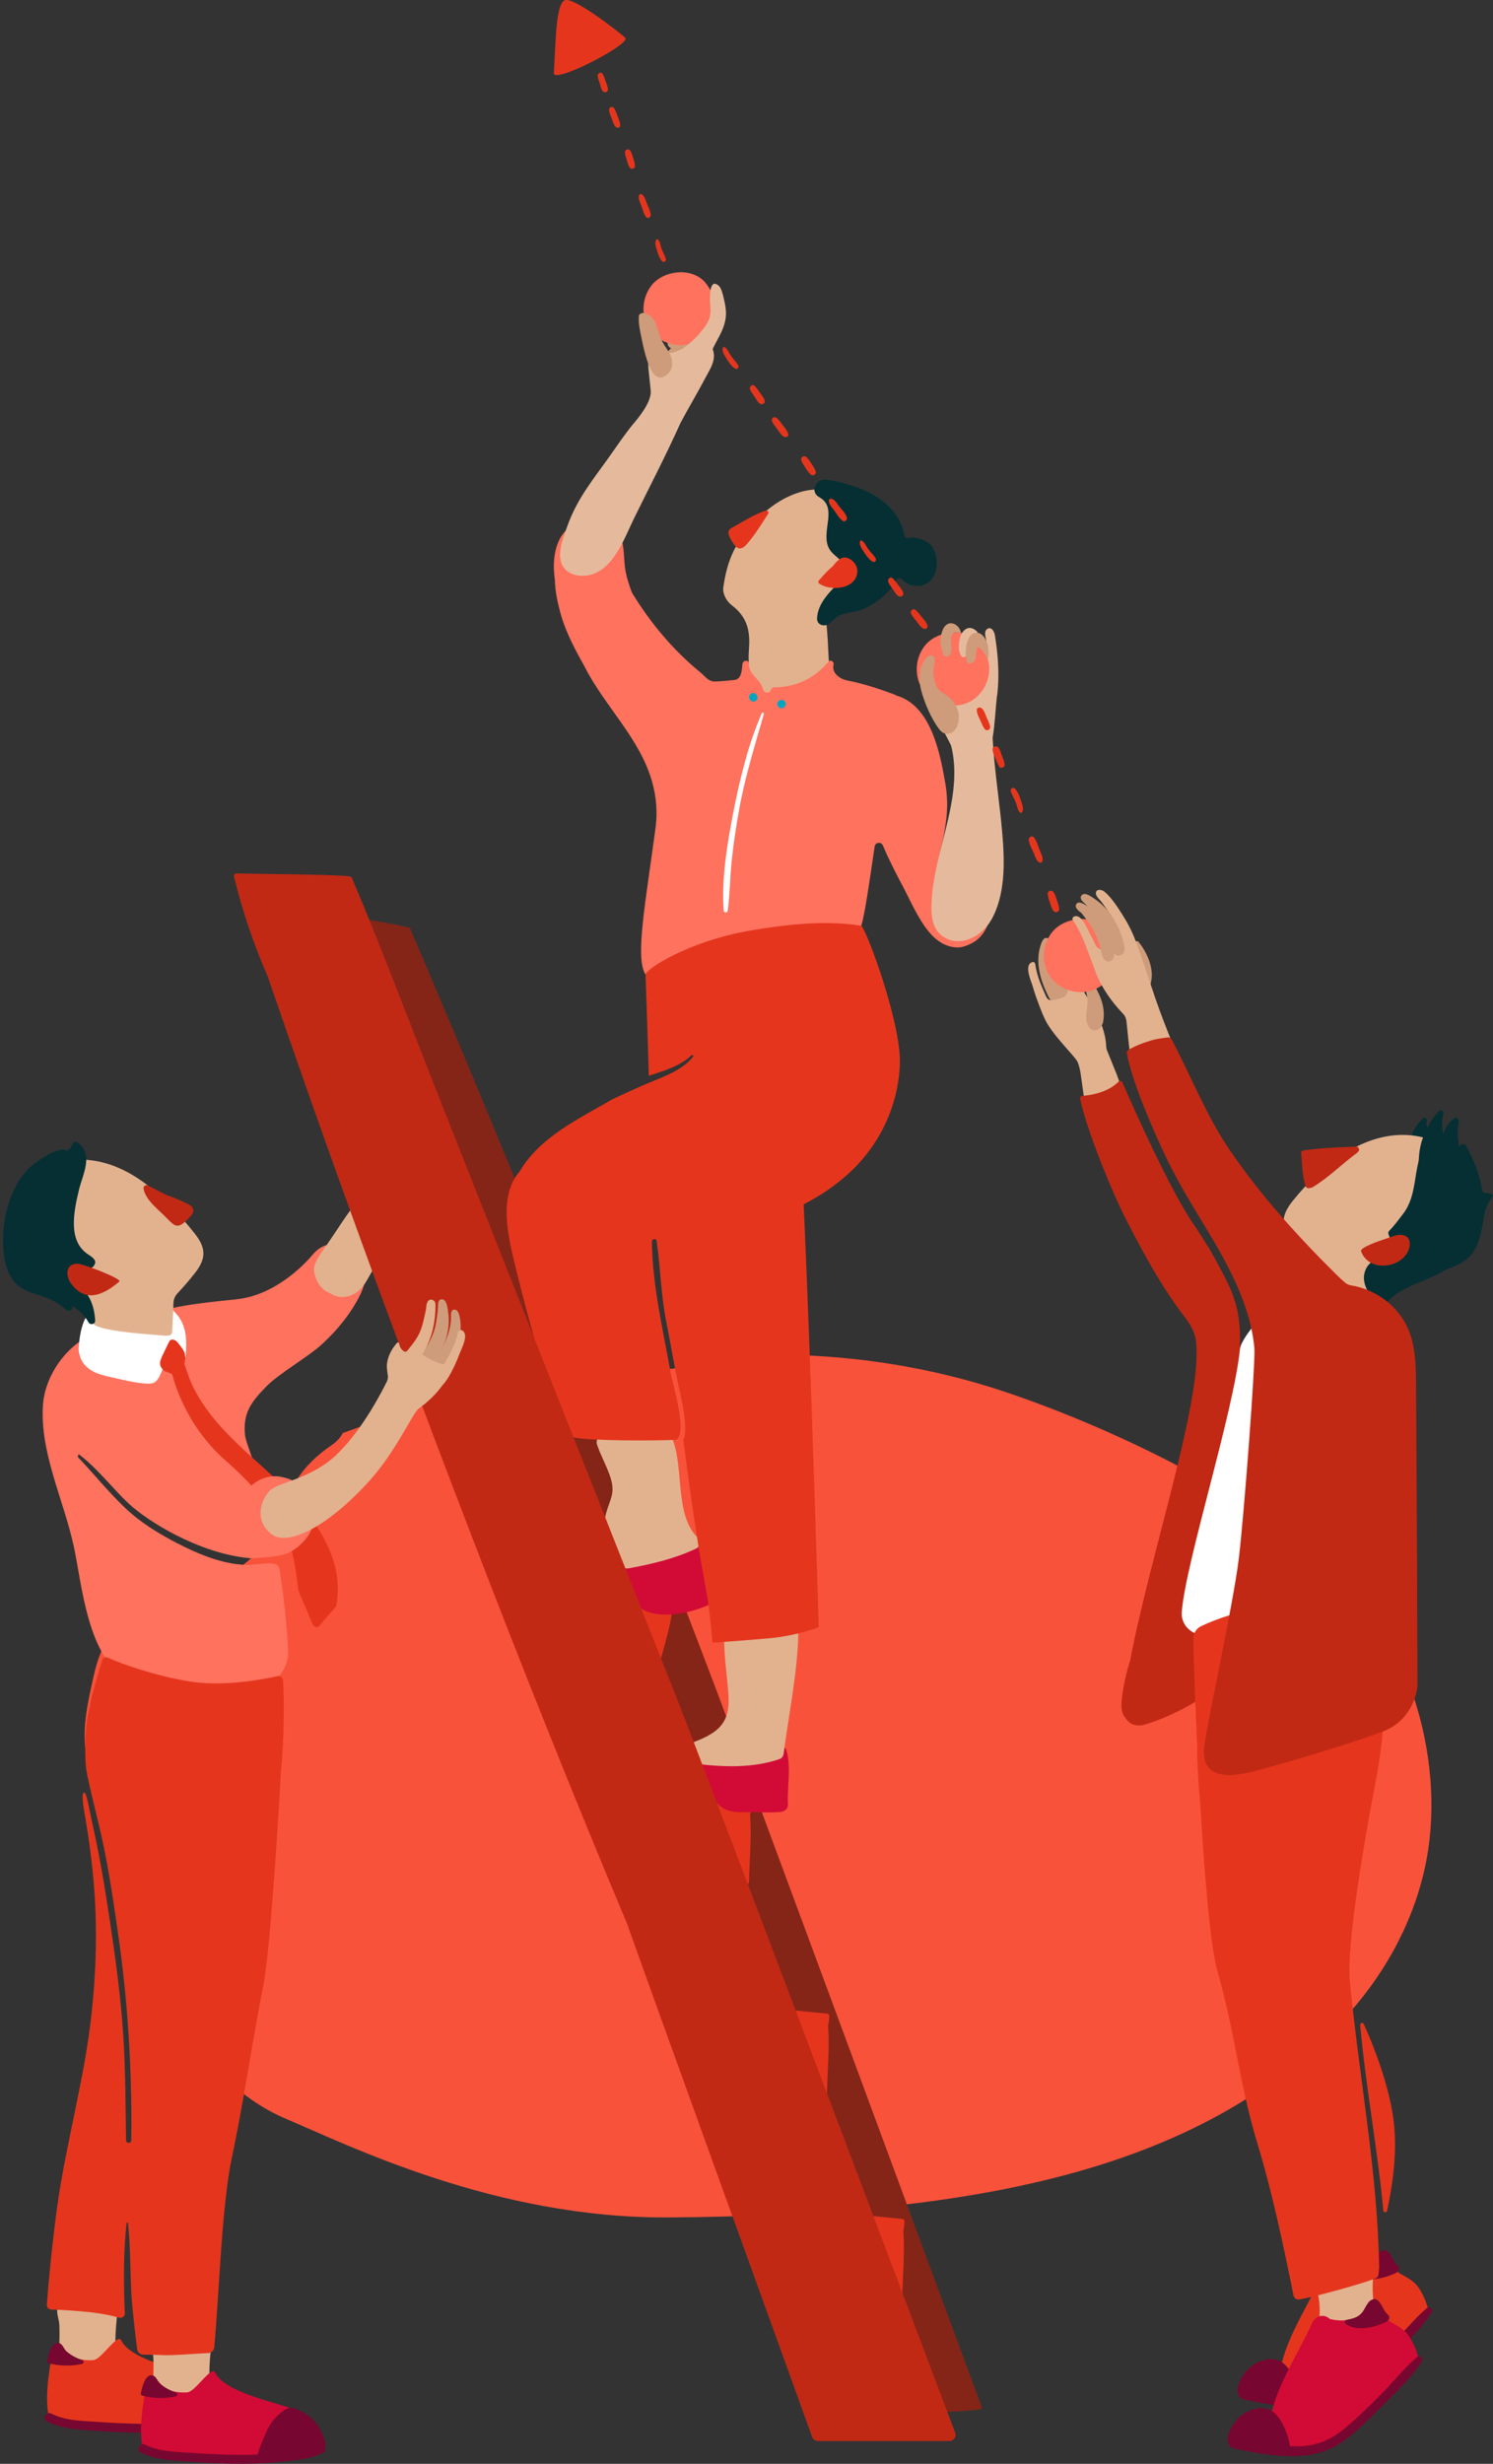 <svg width="194" height="320" viewBox="0 0 194 320" fill="none" xmlns="http://www.w3.org/2000/svg">
<rect x="0" y="0" width="194" height="320" fill="#333333" stroke="none"/>
<g clip-path="url(#clip0_1716_19015)">
<path d="M98.177 67.66C100.563 65.121 104.224 62.936 107.836 63.741C108.325 63.856 108.775 64.019 109.197 64.22C112.215 65.312 114.103 68.848 113.998 72.03C113.93 73.984 113.317 76.198 111.956 77.664C110.672 79.053 108.823 79.044 107.185 79.58C107.577 81.899 107.587 84.276 107.74 86.623C107.836 88.08 107.788 89.354 106.581 90.351C104.444 92.124 99.864 92.976 98.062 90.341C97.066 88.885 97.372 87.859 97.276 85.541C97.209 83.873 98.129 80.912 95.101 78.622C94.363 78.057 93.865 77.079 93.99 76.265C94.546 72.384 95.705 70.286 98.177 67.66Z" fill="#E2B28F"/>
<path d="M94.651 69.097C94.718 68.695 95.111 68.542 95.437 68.36C96.692 67.67 98.033 66.788 99.404 66.357C99.634 66.213 99.998 66.453 99.816 66.731C99.02 67.928 98.34 69.117 97.257 70.43C96.788 70.995 96.165 71.637 95.561 70.928C95.302 70.659 94.574 69.529 94.651 69.097Z" fill="#E5361D"/>
<path d="M106.456 64.575C105.134 63.837 106.102 62.102 107.415 62.304C111.784 62.965 116.642 64.968 117.524 69.538C117.572 69.787 117.821 69.931 118.061 69.874C119.048 69.644 120.504 70.219 121.021 70.88C121.874 71.982 121.999 74.013 121.069 75.211C120.178 76.371 118.482 76.361 117.419 75.46C117.332 75.383 117.246 75.297 117.16 75.211C116.978 75.01 116.662 75.029 116.527 75.269C116.067 76.083 115.473 76.821 114.764 77.453C113.959 78.172 113.049 78.728 112.062 79.149C111.065 79.571 109.139 79.561 108.459 80.376C108.354 80.501 108.229 80.587 108.095 80.644C108.066 80.692 108.028 80.73 107.999 80.778C107.453 81.497 106.102 81.344 106.169 80.28C106.332 77.386 109.58 75.709 109.81 74.368C110.069 72.816 108.373 72.423 107.74 71.263C106.552 69.098 108.967 65.983 106.456 64.575Z" fill="#052F33"/>
<path d="M106.408 75.384C106.964 74.742 107.558 74.08 108.219 73.534C108.708 72.883 109.331 72.222 110.069 72.451C110.845 72.691 111.477 73.505 111.401 74.32C111.19 76.562 107.932 76.802 106.456 75.805C106.312 75.7 106.293 75.518 106.408 75.384Z" fill="#E5361D"/>
<path d="M73.56 68.868C73.637 68.791 73.742 68.868 73.733 68.963C73.637 69.586 73.484 70.18 73.33 70.784C73.369 70.803 73.397 70.832 73.407 70.88C73.436 71.129 73.465 71.378 73.484 71.627C73.532 71.541 73.57 71.455 73.618 71.378C73.647 71.33 73.685 71.302 73.723 71.292C73.752 71.225 73.8 71.177 73.886 71.158C75.429 70.775 77.47 70.679 78.946 71.465C79.003 71.378 79.147 71.35 79.204 71.465C79.233 71.532 79.271 71.599 79.3 71.666C79.319 71.675 79.338 71.685 79.358 71.704C79.406 71.733 79.406 71.8 79.377 71.848C79.434 71.963 79.482 72.068 79.54 72.183C79.655 72.011 79.741 71.809 79.827 71.579C79.846 71.541 79.875 71.512 79.904 71.493C79.952 71.177 80.009 70.88 80.172 70.602C80.201 70.506 80.23 70.42 80.268 70.324C80.306 70.219 80.469 70.18 80.527 70.286C80.546 70.238 80.555 70.19 80.575 70.142C80.613 70.046 80.766 70.027 80.795 70.142C81.159 71.474 81.034 72.921 81.303 74.291C81.485 75.211 81.782 76.074 82.098 76.936C82.098 76.946 82.108 76.955 82.117 76.974C84.494 80.865 87.388 84.372 91 87.323C91.575 87.793 91.949 88.406 92.696 88.502C93.175 88.559 95.35 88.32 95.398 88.32C96.309 88.234 96.404 87.16 96.462 86.298C96.5 85.704 97.344 85.646 97.324 86.24C97.286 87.515 98.503 88.071 98.982 89.048C99.049 89.182 99.116 89.364 99.174 89.575C99.317 90.054 99.998 90.092 100.161 89.623C100.161 89.613 100.161 89.613 100.17 89.604C100.237 89.412 100.4 89.268 100.611 89.268C103.4 89.268 105.891 88.08 107.664 85.924C107.922 85.608 108.402 85.953 108.315 86.307C108.037 87.448 109.159 88.224 110.184 88.396C111.746 88.703 113.681 89.249 116.259 90.217C116.345 90.246 116.412 90.294 116.479 90.342C120.964 91.616 122.162 97.816 122.842 101.792C123.34 104.715 122.957 107.293 122.267 110.139C121.692 112.515 121.587 114.776 121.74 117.086C121.74 117.105 121.74 117.114 121.75 117.134C122.075 118.169 122.459 119.203 123.235 119.989C124.26 121.014 125.42 121.072 126.416 120.526C126.474 120.459 126.55 120.42 126.617 120.411C127.087 120.104 127.518 119.663 127.863 119.127C128.103 118.753 128.773 118.983 128.611 119.443C128.036 121.062 127.269 122.375 125.065 122.979C124.624 123.103 122.555 123.362 120.619 120.928C119.162 119.098 118.262 116.884 117.16 114.824C116.297 113.205 115.444 111.518 114.716 109.803C114.496 109.286 113.739 109.382 113.653 109.937C112.934 114.853 112.349 118.868 111.918 120.2C111.909 120.229 111.909 120.257 111.918 120.286C112.282 121.839 110.73 124.723 109.551 123.276C108.517 122.011 105.009 122.873 103.543 123.027C101.359 123.247 99.174 123.611 97.037 124.081C92.878 124.991 90.004 125.997 86.18 127.895C85.212 128.374 84.58 127.597 83.89 126.582C82.462 124.474 83.928 116.99 85.193 107.436C85.452 105.472 85.27 103.45 84.743 101.562C83.171 95.938 78.62 91.769 76.033 86.719C75.525 85.723 73.608 82.609 72.794 79.523C72.458 78.249 72.123 76.763 72.104 75.317C72.104 75.307 72.104 75.307 72.104 75.297C71.74 72.94 72.066 70.343 73.56 68.868Z" fill="#FF725E"/>
<path d="M11.052 226.721C10.833 223.961 11.342 221.483 11.921 218.803C12.44 216.426 12.849 214.633 14.127 212.739C16.742 208.881 21.663 206.725 25.875 205.526C27.632 205.023 29.489 204.579 31.066 203.592C32.923 202.434 34.27 200.651 35.288 198.706C36.426 196.541 37.275 194.234 38.592 192.159C39.69 190.416 41.278 188.925 43.104 187.686C43.773 187.233 44.242 186.699 44.542 186.125C47.676 184.976 50.83 183.878 54.014 182.861C60.792 180.695 101.758 175.93 103.834 176.001C113.357 176.333 122.8 178.036 131.824 181.189C140.448 184.201 148.823 187.958 156.839 192.421C161.38 194.949 165.812 197.709 170.095 200.691C170.274 201.033 170.504 201.336 170.813 201.577C177.242 206.775 181.714 213.736 184.059 221.543C186.156 228.534 186.635 235.979 185.098 242.808C183.471 250.051 179.647 256.891 174.467 262.371C155.761 282.156 126.154 287.726 86.905 287.998C64.406 288.149 45.34 278.65 37.145 275.185C17.81 267.015 11.551 232.946 11.052 226.721Z" fill="#F8523B"/>
<path d="M45.456 119.156C48.896 119.501 53.399 120.516 53.255 120.497C60.184 136.662 66.891 152.933 73.455 169.252C80.086 185.733 86.544 202.272 92.849 218.878C96.395 228.221 124.097 303.221 127.556 312.593C127.624 312.785 127.451 312.928 127.288 312.947C123.589 313.331 119.737 313.561 116.106 312.574C112.484 311.596 103.927 293.15 102.441 289.71C100.477 285.149 82.817 231.134 81.121 226.477C79.358 221.638 77.614 216.799 75.889 211.95C68.922 192.412 62.224 172.778 55.785 153.058C52.154 141.913 48.608 130.75 45.139 119.558C45.082 119.376 45.245 119.127 45.456 119.156Z" fill="#842518"/>
<path d="M112.685 287.746C114.18 287.89 115.665 288.043 117.16 288.187C117.351 288.206 117.553 288.34 117.533 288.561C117.514 288.944 117.485 289.164 117.428 289.538C117.418 289.596 117.399 289.643 117.371 289.682C117.591 292.566 117.294 295.575 117.236 298.459C117.227 298.785 116.728 298.977 116.575 298.641C115.042 295.22 113.633 291.742 112.33 288.225C112.244 288.005 112.455 287.717 112.685 287.746Z" fill="#E5361D"/>
<path d="M102.911 261.079C104.406 261.222 105.891 261.376 107.386 261.519C107.577 261.539 107.779 261.673 107.759 261.893C107.74 262.276 107.712 262.497 107.654 262.87C107.644 262.928 107.625 262.976 107.597 263.014C107.817 265.898 107.52 268.907 107.462 271.792C107.453 272.117 106.955 272.309 106.801 271.974C105.268 268.553 103.859 265.074 102.556 261.558C102.47 261.337 102.681 261.059 102.911 261.079Z" fill="#E5361D"/>
<path d="M92.773 233.721C94.268 233.865 95.753 234.018 97.248 234.162C97.439 234.181 97.641 234.315 97.621 234.536C97.602 234.919 97.574 235.139 97.516 235.513C97.507 235.571 97.487 235.618 97.459 235.657C97.679 238.541 97.382 241.55 97.325 244.434C97.315 244.76 96.817 244.952 96.663 244.616C95.13 241.195 93.722 237.717 92.418 234.2C92.332 233.98 92.543 233.702 92.773 233.721Z" fill="#E5361D"/>
<path d="M82.683 208.558C83.229 207.897 84.149 206.508 85.145 206.603C86.161 206.69 86.487 207.887 87.071 208.549C87.158 208.414 87.407 208.434 87.397 208.625C87.215 210.944 86.439 213.292 85.845 215.534C85.768 215.812 85.366 215.879 85.222 215.62C84.398 214.106 83.574 212.592 82.769 211.069C82.271 210.13 81.945 209.44 82.683 208.558Z" fill="#E5361D"/>
<path d="M92.303 228.547C95.111 228.499 97.928 228.279 100.716 228.049C100.745 228.049 100.764 228.049 100.793 228.049C100.841 227.819 100.908 227.579 100.975 227.359C101.167 226.774 102.029 226.736 102.202 227.359C102.834 229.591 102.25 232.102 102.384 234.392C102.413 234.929 101.924 235.293 101.445 235.331C99.988 235.456 98.532 235.36 97.075 235.369C96.136 235.379 95.168 235.408 94.296 235.015C92.303 234.114 92.619 232.121 91.441 230.626C90.818 229.821 91.172 228.566 92.303 228.547Z" fill="#D10B35"/>
<path d="M89.544 226.496C90.694 226.055 91.843 225.634 92.85 224.896C94.565 223.622 94.785 221.954 94.641 219.942C94.45 217.192 93.951 214.394 94.133 211.644C94.172 210.983 95.159 210.781 95.341 211.481C95.427 211.807 95.494 212.132 95.552 212.458C97.765 211.864 100.362 211.519 102.633 211.625C102.882 211.117 103.754 211.27 103.745 211.893C103.649 217.153 102.508 222.52 101.828 227.732C101.78 228.096 101.617 228.355 101.263 228.48C97.842 229.649 93.961 229.524 90.425 229.074C90.061 229.026 89.812 228.825 89.668 228.556C88.729 228.47 88.47 226.908 89.544 226.496Z" fill="#E2B28F"/>
<path d="M81.523 202.215C84.321 202.282 86.63 201.716 89.103 200.471C88.873 200.145 89.208 199.618 89.659 199.714C92.351 200.289 92.572 205.463 92.849 207.609C92.878 207.849 92.686 208.156 92.476 208.261C90.224 209.363 87.004 210.12 84.513 209.459C81.839 208.75 81.772 205.741 80.661 203.719C80.297 203.067 80.737 202.195 81.523 202.215Z" fill="#D10B35"/>
<path d="M77.585 187.649C77.288 186.797 78.189 186.059 78.984 186.25C81.274 186.806 83.296 186.739 85.576 186.203C86.123 186.078 86.554 186.298 86.803 186.653C87.052 186.643 87.311 186.768 87.435 187.075C88.854 190.745 87.675 196.858 90.665 199.714C91.058 200.087 91 200.873 90.483 201.113C87.723 202.425 84.714 203.144 81.724 203.69C81.226 203.786 80.68 203.556 80.546 203.019C79.971 200.777 78.093 199.081 78.735 196.619C79.214 194.769 79.971 194.05 79.367 192.029C78.907 190.543 78.093 189.135 77.585 187.649Z" fill="#E2B28F"/>
<path d="M67.552 152.109C70.13 147.701 75.17 145.334 79.569 142.776C80.92 142.134 82.29 141.511 83.67 140.907C85.778 139.987 88.624 139.125 90.071 137.218C90.166 137.093 89.965 136.95 89.86 137.055C88.432 138.435 86.305 139.067 84.302 139.719C84.216 136.068 83.89 126.735 83.88 126.582C83.861 125.921 89.381 122.251 97.535 120.852C102.058 120.075 107.347 119.481 111.889 120.238C112.436 120.325 117.131 132.839 116.93 138.205C116.729 143.485 114.419 148.477 110.596 152.109C108.746 153.862 106.658 155.271 104.425 156.421C105.335 175.911 106.389 211.337 106.389 211.337C106.389 211.337 103.562 212.468 99.806 212.793C96.472 213.081 92.581 213.359 92.581 213.359C92.581 213.359 92.236 209.028 91.69 206.172C90.483 199.771 89.63 193.428 88.796 187.017C89.496 185.522 88.47 181.354 88.327 180.712C87.656 177.761 87.196 174.742 86.592 171.762C85.874 168.236 85.835 164.7 85.318 161.155C85.27 160.8 84.695 160.896 84.705 161.241C84.791 167.105 86.151 172.653 87.158 178.383C87.407 179.792 89.362 185.973 87.886 186.998C85.442 187.142 76.809 187.142 74.681 186.72C74.499 186.682 73.215 186.327 73.024 185.724C70.781 178.805 68.769 171.82 67.035 164.757C66.067 160.79 64.678 155.405 67.552 152.109Z" fill="#E5361D"/>
<path d="M121.817 112.045C122.928 107.063 124.845 101.994 123.599 96.877C123.57 96.762 123.245 96.168 122.804 95.305C122.583 92.919 122.603 90.638 122.727 88.205C122.756 88.157 122.785 88.118 122.823 88.08C123.273 87.572 124.145 87.505 124.778 87.476C125.774 87.428 127.058 87.572 128.036 88.08C128.074 87.879 128.112 87.678 128.16 87.486C128.218 87.055 128.266 86.624 128.294 86.183C128.323 85.723 128.333 85.263 128.342 84.793C128.314 84.266 128.256 83.73 128.16 83.212C128.084 82.772 127.806 82.043 128.266 81.698C128.544 81.487 128.821 81.603 128.994 81.832C129.157 82.053 129.253 82.302 129.291 82.599C129.358 83.097 130.086 87.064 129.502 90.782C129.435 91.213 129.233 94.519 129.004 95.66C128.984 95.746 128.975 95.842 128.984 95.928C129.214 100.096 129.895 104.197 130.249 108.356C130.546 111.95 130.661 116.252 128.793 119.5C127.576 121.618 124.711 123.19 122.449 121.57C121.299 120.746 121.031 119.29 121.031 117.958C121.021 115.964 121.386 113.971 121.817 112.045Z" fill="#E5BA9C"/>
<path d="M120.197 83.835C121.731 81.938 125.257 81.421 127.01 83.337C127.087 83.414 127.087 83.519 127.049 83.605C127.595 84.103 128.036 84.717 128.285 85.407C129.042 87.467 128.074 89.939 126.205 91.041C124.27 92.181 121.606 91.626 120.178 89.93C118.722 88.214 118.808 85.55 120.197 83.835Z" fill="#FF725E"/>
<path d="M125.516 81.698C126.014 81.392 126.522 81.612 126.924 81.995C127.03 82.101 127.116 82.263 126.953 82.369C126.349 82.743 125.918 83.308 125.755 84.007C125.678 84.343 125.803 84.899 125.535 85.177C124.912 85.838 124.615 84.592 124.596 84.209C124.567 83.365 124.72 82.187 125.516 81.698Z" fill="#E5BA9C"/>
<path d="M125.516 85.225C125.391 84.017 125.717 82.59 126.503 82.254C127.576 81.785 128.361 83.279 128.409 84.199C128.438 84.496 128.524 85.263 128.342 85.598C128.294 85.685 128.208 85.081 127.47 84.305C127.317 84.142 127.173 84.046 127.077 84.075C126.924 84.123 126.905 84.334 126.886 84.506C126.876 84.669 126.867 84.822 126.847 84.985C126.809 85.301 126.752 85.656 126.55 85.905C126.368 86.135 126.014 86.25 125.774 86.116C125.516 85.963 125.535 85.378 125.516 85.225Z" fill="#CE9C7A"/>
<path d="M122.545 81.698C123.12 80.491 124.375 80.884 124.787 81.89C124.806 81.938 124.854 82.139 124.864 82.158C124.902 82.283 124.145 82.053 123.982 82.158C123.292 82.58 123.685 83.557 123.628 84.352C123.599 84.717 123.494 85.282 122.957 85.282C122.487 85.282 122.382 84.314 122.305 83.912C122.162 83.183 122.229 82.388 122.545 81.698Z" fill="#CE9C7A"/>
<path d="M120.475 85.32C120.514 85.282 121.031 84.889 121.328 85.282C121.663 85.723 121.261 86.691 121.261 87.17C121.261 87.888 121.424 88.511 121.683 89.125C121.788 89.383 121.97 89.604 122.2 89.767C122.42 89.92 122.65 90.073 122.88 90.227C123.819 90.869 124.471 91.741 124.576 92.91C124.653 93.82 124.347 95.085 123.292 95.286C122.67 95.401 122.277 95.046 121.961 94.606C121.002 93.283 120.284 91.606 119.824 90.112C119.335 88.511 119.258 86.605 120.475 85.32Z" fill="#CE9C7A"/>
<path d="M95.351 105.184C96.184 100.959 97.267 96.58 98.992 92.622C99.059 92.469 99.299 92.584 99.251 92.728C98.091 96.838 96.826 100.844 96.06 105.06C95.657 107.273 95.322 109.496 95.082 111.739C94.852 113.904 94.852 116.099 94.565 118.255C94.517 118.58 94.067 118.6 94.038 118.255C93.722 113.991 94.536 109.353 95.351 105.184Z" fill="white"/>
<path d="M7.673 301.592C7.596 301.104 7.337 300.366 7.462 299.858C7.759 298.612 9.321 298.871 10.308 298.852C11.41 298.833 14.208 298.402 15.089 299.293C15.569 299.772 14.802 302.148 15.051 305.253C15.137 306.278 15.176 306.748 14.294 307.256C13.575 307.668 12.464 308.099 11.333 308.281C11.228 308.338 11.103 308.367 10.95 308.329C9.532 308.482 8.142 308.195 7.548 306.949C7.433 306.709 7.491 306.393 7.654 306.192C7.682 305.473 7.807 302.388 7.673 301.592Z" fill="#E2B28F"/>
<path d="M7.328 304.735C8.679 304.17 8.056 306.709 12.071 306.537C13.029 306.498 14.409 304.218 15.415 303.787C15.54 303.729 15.674 303.806 15.731 303.93C17.035 306.757 24.767 308.012 26.684 309.028C28.629 310.053 30.162 311.797 29.788 313.608C29.731 313.886 22.621 315.189 17.102 315.084C10.049 314.95 6.35 313.81 6.312 313.637C5.919 311.903 6.187 309.478 6.446 307.696C6.59 306.661 7.079 304.841 7.328 304.735Z" fill="#E5361D"/>
<path d="M6.695 313.484C8.526 314.413 10.624 314.413 12.636 314.548C14.591 314.682 16.536 314.787 18.491 314.806C19.421 314.816 20.36 314.806 21.289 314.778C21.596 313.752 22.401 311.711 23.004 310.763C23.407 310.121 24.691 308.808 25.457 308.712C25.889 308.655 26.416 308.856 26.885 309.114C28.16 309.699 29.204 310.83 29.722 312.114C29.913 312.583 30.268 313.484 30.067 314.088C30.114 314.241 30.086 314.413 29.923 314.5C28.265 315.381 26.167 315.525 24.317 315.726C22.18 315.956 20.024 316.004 17.868 315.966C15.712 315.927 13.547 315.793 11.4 315.64C9.551 315.506 7.778 315.353 6.101 314.509C5.421 314.155 6.015 313.139 6.695 313.484Z" fill="#770730"/>
<path d="M6.13 306.604C6.283 305.971 6.657 304.045 7.673 304.314C8.075 304.419 8.248 304.898 8.459 305.195C8.487 305.243 8.526 305.281 8.564 305.329C9.177 305.866 9.877 306.259 10.672 306.517C10.902 306.594 10.94 306.968 10.672 307.025C9.216 307.342 7.759 307.313 6.312 306.939C6.168 306.891 6.092 306.738 6.13 306.604Z" fill="#770730"/>
<path d="M19.881 305.779C19.804 305.291 19.545 304.553 19.67 304.045C19.967 302.799 21.529 303.058 22.516 303.039C23.617 303.02 26.416 302.589 27.297 303.48C27.776 303.959 27.01 306.335 27.259 309.44C27.345 310.465 27.383 310.935 26.502 311.443C25.783 311.855 24.672 312.286 23.541 312.468C23.436 312.525 23.311 312.554 23.158 312.516C21.739 312.669 20.35 312.382 19.756 311.136C19.641 310.896 19.698 310.58 19.861 310.379C19.9 309.66 20.015 306.575 19.881 305.779Z" fill="#E2B28F"/>
<path d="M5.584 182.447C5.881 178.173 9.503 173.19 14.668 172.519C14.735 172.51 14.792 172.51 14.85 172.51C15.147 172.318 15.473 172.155 15.827 172.031C18.041 171.216 19.545 170.593 21.883 170.009C24.394 169.386 28.121 169.022 30.699 168.753C35.854 168.236 39.639 164.049 40.243 163.397C40.837 162.755 42.236 160.513 45.551 162.218C48.484 163.732 47.449 166.818 46.836 168.092C45.762 170.296 44.095 172.538 41.661 174.742C40.061 176.189 36.17 178.47 34.628 180.051C32.635 182.092 31.494 183.548 31.858 186.557C32.069 187.602 33.123 190.256 33.832 192.441C34.264 192.259 34.791 192.163 35.5 191.99C39.601 190.984 41.834 197.031 39.447 199.829C38.815 200.576 37.148 201.496 36.352 201.841C36.103 201.946 33.2 202.445 32.385 202.368C25.85 201.764 19.152 197.558 16.728 195.287C16.22 194.808 15.731 194.309 15.252 193.802C14.438 192.939 13.643 192.048 12.818 191.205C12.809 191.195 12.809 191.195 12.799 191.186C12.569 190.956 12.339 190.726 12.109 190.496C12.042 190.429 11.966 190.361 11.899 190.294C11.707 190.112 11.515 189.94 11.324 189.767C11.247 189.7 11.18 189.633 11.103 189.576C10.845 189.355 10.576 189.135 10.298 188.924C10.279 188.905 10.26 188.895 10.241 188.895C10.231 188.895 10.231 188.895 10.222 188.895C10.212 188.895 10.202 188.895 10.193 188.895C10.164 189.01 10.126 189.116 10.107 189.231C12.176 191.396 14.055 193.744 16.22 195.814C18.232 197.73 20.618 199.196 23.081 200.461C25.544 201.736 28.179 202.838 30.948 203.183C32.069 203.326 33.085 203.211 34.196 203.096C34.771 203.029 35.26 203.02 35.691 203.115C36.017 203.183 36.266 203.46 36.314 203.786C36.87 207.274 37.253 210.8 37.445 214.355C37.579 216.943 35.509 219.012 33.104 219.501C26.282 220.9 22.094 221.053 16.651 218.188C11.381 215.41 10.643 205.76 9.599 200.892C8.286 194.808 5.153 188.665 5.584 182.447Z" fill="#FF725E"/>
<path d="M22.104 173.889C22.151 172.883 22.218 171.868 22.276 170.861C22.276 170.814 22.295 170.775 22.305 170.737C22.295 170.727 22.295 170.718 22.285 170.718C22.132 170.564 22.305 170.085 22.496 170.2C22.544 170.229 22.812 170.536 22.88 170.612C24.298 172.155 24.279 174.148 24.125 176.122C24.097 176.505 23.656 176.601 23.435 176.314C22.956 175.681 22.477 175.049 21.998 174.416C21.873 174.254 21.95 174.004 22.104 173.889Z" fill="white"/>
<path d="M9.551 150.643C16.297 150.144 21.558 155.529 25.237 160.129C26.722 161.988 26.866 163.339 25.41 165.236C24.691 166.175 23.896 167.086 23.062 167.977C22.727 168.331 22.544 168.801 22.535 169.29C22.477 171.331 22.353 173.391 22.152 175.403C22.075 176.131 21.883 176.783 21.203 177.195C20.341 177.712 19.104 177.799 18.117 177.923C16.115 178.172 13.815 177.942 12.426 176.4C12.397 176.371 12.378 176.342 12.349 176.304C12.358 176.237 12.368 176.16 12.387 176.093C12.272 176.285 12.157 176.476 12.033 176.658C11.467 177.463 10.212 176.764 10.634 175.921C11.506 174.186 11.899 172.27 11.573 171.34C10.432 168.063 2.125 169.28 1.157 162.726C0.007 154.897 3.754 151.064 9.551 150.643Z" fill="#E2B28F"/>
<path d="M30.929 203.182C32.05 203.326 33.066 203.211 34.177 203.096C34.369 203.077 34.56 203.058 34.733 203.048C34.445 203.202 34.235 203.297 34.235 203.288C33.363 203.585 32.337 203.566 31.456 203.403C31.341 203.384 31.12 203.297 30.814 203.173C30.862 203.173 30.9 203.182 30.929 203.182Z" fill="#FF725E"/>
<path d="M19.239 153.978C20.015 154.39 20.81 154.792 21.596 155.195C22.602 155.549 23.599 155.942 24.499 156.421C25.64 157.034 24.978 157.82 24.25 158.5C23.129 159.554 22.755 159.353 21.72 158.261C20.705 157.188 18.942 155.942 18.654 154.409C18.597 154.083 18.922 153.805 19.239 153.978Z" fill="#C12914"/>
<path d="M32.108 244.521C32.146 244.521 32.146 244.578 32.108 244.578C32.069 244.568 32.069 244.521 32.108 244.521Z" fill="white"/>
<path d="M7.433 286.587C8.621 278.097 11.046 269.779 11.927 261.251C12.857 252.359 12.588 245.114 11.142 236.414C10.96 235.302 10.48 232.935 10.921 232.82C11.257 232.734 11.611 235.063 11.812 235.973C12.847 240.477 13.614 245.009 14.294 249.58C15.022 254.428 15.684 259.315 16.009 264.212C16.316 268.792 16.306 273.401 16.383 277.991C16.383 278.192 16.536 278.298 16.69 278.307C16.738 278.307 16.776 278.307 16.814 278.298C16.853 278.288 16.881 278.269 16.92 278.25C16.929 278.25 16.929 278.24 16.939 278.24C16.968 278.221 16.987 278.192 17.006 278.164C17.015 278.154 17.025 278.145 17.025 278.135C17.044 278.097 17.054 278.049 17.054 277.991C17.073 277.052 17.073 276.113 17.073 275.174C17.073 274.312 17.063 273.44 17.044 272.577C16.929 265.228 16.345 257.955 15.271 250.624C14.601 246.034 13.92 241.425 12.828 236.922C12.32 234.804 11.774 232.696 11.343 230.569C11.065 229.198 11.075 228.163 11.075 226.774C11.075 225.231 11.218 223.401 11.621 221.849C11.832 220.383 12.857 216.971 13.288 215.591C13.384 215.294 13.7 215.151 13.988 215.285C16 216.205 20.321 217.68 24.653 218.39C28.984 219.099 34.216 218.121 36.027 217.7C36.391 217.613 36.745 217.882 36.774 218.255C36.937 220.268 36.937 226.074 36.496 230.032C36.448 231.738 35.212 252.771 34.235 257.763C32.74 265.343 31.715 272.74 30.114 280.301C28.802 286.51 28.466 298.219 27.834 304.87C27.796 305.282 27.46 305.598 27.048 305.617C25.352 305.684 22.554 305.943 21.289 305.885C20.398 305.847 19.526 305.818 18.654 305.828C18.232 305.828 17.868 305.531 17.82 305.109C17.619 303.585 17.217 300.098 17.092 298.287C17.092 298.277 17.092 298.258 17.092 298.248C17.073 297.913 17.054 297.577 17.035 297.232C16.92 294.406 16.929 291.56 16.632 288.752C16.632 288.723 16.613 288.704 16.603 288.685C16.603 288.675 16.594 288.675 16.584 288.675C16.575 288.666 16.565 288.666 16.546 288.666C16.536 288.666 16.527 288.666 16.527 288.666C16.488 288.666 16.441 288.695 16.441 288.762C16.134 291.675 16.067 294.617 16.124 297.539C16.143 298.478 16.163 299.446 16.22 300.423C16.239 300.826 15.856 301.132 15.463 301.017C13.441 300.433 11.228 300.232 9.158 300.088C8.344 300.03 7.51 299.983 6.676 299.963C6.331 299.954 6.063 299.666 6.092 299.331C6.456 294.339 7.107 288.886 7.433 286.587Z" fill="#E5361D"/>
<path d="M19.535 308.923C20.887 308.357 20.264 310.897 24.279 310.724C25.237 310.686 26.617 308.405 27.623 307.974C27.747 307.917 27.882 307.993 27.939 308.118C29.242 310.945 36.975 312.2 38.892 313.216C40.827 314.241 42.37 315.985 41.996 317.796C41.939 318.074 34.829 319.377 29.309 319.272C22.257 319.137 18.558 317.997 18.52 317.825C18.127 316.09 18.395 313.666 18.654 311.884C18.798 310.849 19.286 309.028 19.535 308.923Z" fill="#D10B35"/>
<path d="M18.865 317.508C20.695 318.438 22.803 318.438 24.806 318.572C26.761 318.706 28.706 318.812 30.661 318.831C31.59 318.84 32.529 318.831 33.459 318.802C33.765 317.777 34.57 315.736 35.174 314.787C35.576 314.145 36.86 312.832 37.627 312.736C38.058 312.679 38.585 312.88 39.055 313.129C40.329 313.714 41.374 314.845 41.891 316.129C42.083 316.598 42.437 317.499 42.236 318.103C42.284 318.256 42.255 318.428 42.092 318.515C40.434 319.396 38.336 319.54 36.487 319.741C34.35 319.971 32.194 320.019 30.038 319.981C27.882 319.942 25.716 319.808 23.57 319.655C21.72 319.521 19.948 319.367 18.271 318.524C17.6 318.179 18.194 317.173 18.865 317.508Z" fill="#770730"/>
<path d="M18.299 310.81C18.453 310.178 18.826 308.252 19.842 308.52C20.245 308.625 20.417 309.105 20.628 309.402C20.657 309.45 20.695 309.488 20.733 309.536C21.347 310.072 22.046 310.465 22.841 310.724C23.071 310.801 23.11 311.174 22.841 311.232C21.385 311.548 19.928 311.519 18.482 311.146C18.347 311.098 18.271 310.944 18.299 310.81Z" fill="#770730"/>
<path d="M185.481 300.95C183.546 303.154 180.556 306.384 178.276 308.242C176.867 309.392 172.708 312.018 172.325 312.114C169.192 312.852 165.33 312.305 162.206 311.644C161.133 311.424 161.037 310.149 161.612 309.479C162.149 307.457 164.266 306.853 166.537 306.978C167.534 302.982 170.111 299.178 171.798 295.441C172.21 294.53 173.302 294.204 174.088 294.942C176.158 295.46 178.036 294.904 178.716 293.582C180.393 290.343 181.026 294.779 181.811 295.23C182.559 295.651 183.536 296.14 184.092 296.811C184.916 297.779 186.008 300.337 185.481 300.95Z" fill="#E5361D"/>
<path d="M162.158 307.706C163.164 306.719 164.946 306 166.307 306.652C167.716 307.322 168.674 309.823 168.894 311.347C169.124 311.357 169.354 311.366 169.584 311.366C172.181 311.405 174.145 310.6 176.119 308.942C177.767 307.552 179.329 306.029 180.843 304.496C182.367 302.953 183.737 301.18 185.395 299.781C185.75 299.484 186.277 299.887 186.027 300.299C184.782 302.349 182.913 304.084 181.227 305.77C179.454 307.552 177.633 309.45 175.554 310.887C171.721 313.532 166.451 312.641 162.129 311.749C161.727 311.702 161.363 311.596 161.133 311.366C160.194 310.427 161.449 308.405 162.158 307.706Z" fill="#770730"/>
<path d="M176.234 294.942C176.637 294.866 177.03 294.779 177.384 294.636C177.863 294.444 178.256 294.08 178.505 293.62C178.687 293.284 178.879 292.959 179.1 292.662C179.243 292.47 179.435 292.345 179.627 292.298C179.646 292.278 179.674 292.259 179.703 292.259C180.211 292.106 180.546 292.633 180.776 293.016C180.987 293.371 181.15 293.754 181.428 294.07C181.572 294.233 181.783 294.367 181.802 294.607C181.85 295.182 180.891 295.412 180.508 295.565C179.809 295.843 177.509 296.523 176.1 295.44C175.909 295.306 176.004 294.981 176.234 294.942Z" fill="#770730"/>
<path d="M184.868 145.267C185.117 145.018 185.491 145.305 185.414 145.612C185.376 145.756 185.337 145.909 185.309 146.053C185.405 146.11 185.481 146.216 185.481 146.359C185.472 147.212 185.222 147.988 184.743 148.697C184.6 148.908 184.35 148.908 184.188 148.784C184.14 148.841 184.082 148.899 184.015 148.947C183.766 149.157 183.469 149.033 183.373 148.803C183.354 148.784 183.335 148.765 183.325 148.736C183.028 147.5 184.063 146.091 184.868 145.267Z" fill="#052F33"/>
<path d="M191.231 157.81C189.966 163.033 185.108 165.649 180.144 167.019C180.135 167.038 180.115 167.057 180.106 167.076C180 168.744 180.345 170.315 181.112 172.059C181.476 172.912 180.288 173.564 179.79 172.749C179.646 172.519 179.531 172.28 179.406 172.05C178.86 172.73 177.547 172.672 177.135 171.609C177.097 171.523 177.068 171.436 177.03 171.34C176.637 171.283 176.302 171.015 176.235 170.497C176.225 170.468 176.225 170.44 176.215 170.411C175.832 170.449 175.43 170.325 175.104 169.932C174.96 169.836 174.836 169.702 174.759 169.529C172.392 166.741 169.699 164.01 167.668 161.011C166.365 159.085 166.547 157.753 167.994 155.951C171.568 151.505 177.231 146.772 183.498 147.471C188.883 148.065 192.467 152.684 191.231 157.81Z" fill="#E2B28F"/>
<path d="M177.509 164.767C177.921 163.933 178.678 163.588 179.492 163.234C180.633 162.736 181.648 162.189 182.511 161.27C186.42 157.101 182.722 151.132 185.424 146.695C185.74 145.823 186.267 145.008 187.005 144.28C187.254 144.031 187.618 144.319 187.551 144.625C187.34 145.555 187.35 146.436 187.551 147.299C187.762 146.542 188.193 145.861 188.864 145.296C189.209 145.008 189.611 145.325 189.544 145.727C189.353 146.867 189.381 147.96 189.621 149.033C189.63 148.995 189.64 148.947 189.65 148.908C189.745 148.506 190.33 148.487 190.512 148.822C191.528 150.719 192.304 152.646 192.591 154.591C192.62 154.754 192.745 154.888 192.908 154.907C193.09 154.936 193.272 154.964 193.454 154.993C193.914 155.051 194.115 155.204 193.904 155.482C193.712 155.731 193.55 155.98 193.396 156.239C193.243 156.565 193.109 156.9 192.975 157.235C192.62 159.142 192.352 161.49 191.221 162.908C190.368 163.972 189.046 164.48 187.752 164.959C187.35 165.208 186.928 165.447 186.497 165.658C184.226 166.751 181.6 167.383 179.952 169.434C179.732 169.702 179.339 169.807 179.071 169.52C177.95 168.255 176.637 166.521 177.509 164.767Z" fill="#052F33"/>
<path d="M136.736 122.356C136.861 121.934 137.091 120.784 137.742 120.919C138.183 121.005 138.193 121.513 138.097 122.001C138.068 122.998 138.011 123.975 138.154 124.981C138.336 126.275 138.806 127.367 139.285 128.556C139.515 129.111 139.553 129.993 138.796 130.156C138.078 130.309 137.704 129.456 137.464 128.948C136.506 126.907 136.104 124.55 136.736 122.356Z" fill="#CE9C7A"/>
<path d="M135.203 122.816C135.318 122.433 135.606 121.561 136.19 121.886C136.516 122.068 136.449 122.624 136.324 123.151C136.372 124.157 136.401 125.144 136.65 126.151C136.794 126.735 136.995 127.31 137.235 127.875C137.436 128.364 137.771 128.824 137.925 129.322C138.059 129.763 137.953 130.29 137.417 130.376C136.631 130.501 136.276 129.514 136.018 128.968C135.107 127.07 134.552 124.866 135.203 122.816Z" fill="#CE9C7A"/>
<path d="M134.092 124.972C134.417 124.847 134.504 125.125 134.532 125.278C134.734 126.773 135.347 128.124 135.96 129.485C136.094 129.782 136.41 129.964 136.736 129.916C136.755 129.916 136.765 129.916 136.775 129.907C137.148 129.839 137.522 129.744 137.886 129.629C137.953 129.609 138.02 129.581 138.087 129.562C138.595 129.379 138.864 128.833 138.72 128.316C138.509 127.578 138.375 126.821 138.279 126.093C138.126 124.972 137.934 123.63 138.135 122.48C138.135 122.375 138.145 122.269 138.174 122.183C138.279 121.867 138.605 121.618 138.931 121.79C139.295 121.982 139.323 122.595 139.276 123.151C139.371 124.148 139.4 125.154 139.64 126.141C139.831 126.936 140.598 128.44 140.646 128.507C142.093 130.865 143.616 133.155 143.741 135.915C143.75 136.231 143.837 136.413 143.875 136.499C144.105 137.055 144.335 137.62 144.555 138.186C144.9 139.048 145.293 139.91 145.523 140.811C145.629 140.907 145.677 141.07 145.609 141.194C145.609 141.204 145.609 141.204 145.609 141.214C145.638 141.348 145.494 141.405 145.408 141.348C144.517 141.721 143.588 142.009 142.668 142.287C142.083 142.459 140.981 143.418 140.876 142.718C140.655 141.147 140.56 140.466 140.464 139.747C140.378 139.125 140.263 138.492 140.013 137.917C139.707 137.189 136.621 134.343 135.701 132.206C135.586 131.948 135.395 131.564 135.28 131.191C135.136 130.903 135.04 130.577 134.954 130.357C134.657 129.609 134.398 128.843 134.178 128.067C133.977 127.406 133.037 125.365 134.092 124.972Z" fill="#E2B28F"/>
<path d="M172.756 283.559C169.326 273.708 164.975 264.365 162.426 254.198C162.417 254.179 162.417 254.16 162.407 254.131C162.522 253.873 162.58 253.566 162.532 253.221C161.909 248.88 160.979 244.559 160.117 240.256C159.762 238.503 159.456 236.72 159.101 234.938C158.775 231.134 158.545 227.272 157.606 223.641C157.348 222.644 156.016 222.912 155.862 223.813C155.68 224.905 155.604 226.027 155.575 227.167C155.498 227.282 155.69 232.284 156.044 234.622C156.246 236.203 156.466 237.765 156.667 239.269C157.156 242.939 157.808 246.581 158.545 250.212C158.775 251.477 159.005 252.732 159.274 253.988C159.312 254.16 159.37 254.313 159.446 254.448C159.475 254.591 159.504 254.735 159.542 254.869C161.794 264.835 164.486 275.691 169.546 284.737C170.456 286.347 173.388 285.389 172.756 283.559Z" fill="#E5361D"/>
<path d="M177.883 279.639C178.381 283.29 178.812 286.941 179.032 290.62C177.94 291.33 175.976 290.333 176.321 288.685C176.953 285.638 177.662 282.648 177.883 279.639Z" fill="#E5361D"/>
<path d="M176.608 270.517C175.506 267.604 174.04 264.634 174.471 261.606C174.548 261.079 175.056 260.676 175.554 260.647C175.784 263.944 176.177 267.23 176.608 270.517Z" fill="#E5361D"/>
<path d="M176.742 263.014C176.713 262.736 177.106 262.631 177.212 262.89C178.879 266.588 180.403 270.958 180.987 274.733C181.62 278.815 181.102 283.06 180.24 287.133C180.182 287.411 179.78 287.382 179.751 287.104C178.994 279.045 177.461 271.063 176.742 263.014Z" fill="#E5361D"/>
<path d="M145.849 140.591C146.932 143.092 152.25 155.184 155.47 159.544C156.025 160.426 156.6 161.317 157.166 162.218C157.817 163.368 158.45 164.527 159.063 165.706C160.922 169.28 161.324 171.618 161.066 176.419C160.931 178.958 160.337 182.216 159.81 184.171C159.226 186.317 158.718 188.492 158.277 190.677C156.591 199.158 158.536 218.82 157.903 219.29C155.326 221.245 151.905 223.037 148.8 223.976C147.593 224.34 146.692 223.889 146.251 223.132C145.523 222.395 145.715 221.063 145.839 220.104C146.05 218.581 146.395 217.096 146.855 215.649C149.471 201.841 156.38 181.488 155.393 174.138C155.182 172.538 154.099 171.273 153.841 170.928C150.889 167.047 148.599 162.812 146.386 158.519C144.45 154.763 141.23 146.81 140.349 142.728C140.31 142.536 140.445 142.354 140.636 142.335C142.39 142.181 144.124 141.683 145.322 140.514C145.494 140.332 145.763 140.38 145.849 140.591Z" fill="#C12914"/>
<path d="M161.123 175.193C161.267 173.813 164.161 170.708 164.199 170.689C164.324 170.469 177.049 168.495 177.451 168.562C182.243 169.395 182.683 190.86 181.265 196.858C180.134 201.659 179.406 208.299 174.404 210.896C169.239 213.579 163.413 210.082 158.411 212.19C156.275 213.091 153.352 211.864 153.563 209.306C154.099 202.761 160.27 183.548 161.123 175.193Z" fill="white"/>
<path d="M180.527 159.842C181.217 159.142 181.84 158.27 182.31 157.667C184.245 155.146 183.565 151.946 184.954 149.071C185.184 148.583 185.97 148.87 185.941 149.368C185.817 151.285 185.606 153.23 185.261 155.137C185.453 155.031 185.692 155.29 185.568 155.501C185.395 155.808 185.204 156.105 185.012 156.392C184.964 156.622 184.906 156.852 184.849 157.092C184.945 157.235 184.964 157.417 184.83 157.609C184.772 157.686 184.715 157.762 184.667 157.839C184.657 157.868 184.648 157.897 184.638 157.925C185.021 157.82 185.376 158.213 185.175 158.625C184.581 159.842 181.006 162.812 180.403 160.225C180.374 160.1 180.422 159.947 180.527 159.842Z" fill="#052F33"/>
<path d="M182.099 160.388C181.409 160.321 180.642 160.714 180 160.915C179.234 161.155 176.675 162.036 176.857 162.515C177.758 165.007 181.342 164.863 182.731 162.918C183.325 162.074 183.546 160.532 182.099 160.388Z" fill="#C12914"/>
<path d="M170.543 295.776C170.284 295.172 171.175 294.674 171.453 295.287C171.482 295.345 171.501 295.393 171.52 295.45C171.578 295.412 171.635 295.383 171.692 295.374C171.683 295.335 171.673 295.297 171.664 295.259C171.539 294.789 172.066 294.463 172.44 294.607C172.603 294.272 173.092 294.08 173.369 294.377C173.456 294.061 173.81 293.888 174.126 293.965C174.299 293.706 174.653 293.62 174.941 293.783C175.046 293.428 175.449 293.218 175.765 293.361C176.033 293.227 176.388 293.265 176.551 293.61C176.589 293.697 176.637 293.793 176.675 293.879C176.694 293.869 176.714 293.86 176.742 293.86C176.963 293.419 177.758 293.438 177.892 294.003C177.94 294.224 177.998 294.444 178.046 294.665C178.055 294.626 178.055 294.588 178.065 294.55C178.122 294.262 178.62 294.348 178.573 294.636C178.18 297.041 178.343 299.369 179.052 301.707C179.109 301.909 178.975 302.072 178.803 302.12C178.918 302.417 178.812 302.8 178.4 302.944C176.33 303.691 174.232 304.237 172.066 304.582C171.683 304.64 171.415 304.381 171.338 304.093C171.05 304.055 170.792 303.806 170.916 303.451C171.721 301.065 171.673 298.632 170.753 296.313C170.696 296.131 170.619 295.949 170.543 295.776ZM175.966 302.177C175.899 302.254 175.803 302.311 175.698 302.34C175.698 302.397 175.698 302.455 175.698 302.512C175.794 302.484 175.89 302.455 175.985 302.426C175.976 302.349 175.976 302.263 175.966 302.177ZM173.858 302.57C173.81 302.714 173.753 302.867 173.695 303.011C173.762 302.991 173.839 302.982 173.906 302.963C173.887 302.838 173.877 302.704 173.858 302.57ZM172.603 302.896C172.574 302.867 172.555 302.848 172.526 302.819C172.43 302.982 172.335 303.145 172.239 303.298C172.354 303.279 172.469 303.26 172.584 303.241C172.584 303.212 172.584 303.174 172.584 303.145C172.584 303.059 172.593 302.982 172.603 302.896ZM178.323 301.736C178.295 301.66 178.256 301.583 178.228 301.506C178.199 301.554 178.17 301.592 178.122 301.621C178.122 301.698 178.122 301.746 178.132 301.746C178.199 301.727 178.266 301.727 178.323 301.736Z" fill="#E2B28F"/>
<path d="M156.073 211.203C157.846 210.359 161.89 208.74 167.237 208.548C169.508 208.462 177.164 208.625 177.72 210.398C180.278 218.591 180.288 223.382 178.668 231.843C177.039 240.342 174.97 252.876 175.401 257.332C176.589 269.76 179.013 282.054 179.205 294.559C179.176 294.846 179.147 295.134 179.119 295.412C179.09 295.642 178.937 295.843 178.716 295.929C177.078 296.581 170.859 298.325 168.818 298.65C168.473 298.708 168.147 298.478 168.08 298.143C166.729 291.435 165.33 284.804 163.337 278.221C161.085 270.795 160.366 263.493 158.201 256.038C156.275 249.398 155.029 216.128 155.077 212.736C155.086 212.084 155.47 211.49 156.073 211.203Z" fill="#E5361D"/>
<path d="M184.197 307.198C182.262 309.402 179.272 312.631 176.992 314.49C175.583 315.64 171.424 318.265 171.041 318.361C167.908 319.099 164.046 318.553 160.922 317.892C159.849 317.671 159.753 316.397 160.328 315.726C160.865 313.704 162.982 313.101 165.253 313.225C166.25 309.229 168.827 305.425 170.514 301.688C170.926 300.778 172.018 300.452 172.804 301.19C174.874 301.707 176.752 301.152 177.432 299.829C179.109 296.59 179.742 301.027 180.527 301.477C181.275 301.899 182.252 302.388 182.808 303.058C183.632 304.036 184.734 306.594 184.197 307.198Z" fill="#D10B35"/>
<path d="M160.884 314.069C161.89 313.082 163.672 312.363 165.033 313.015C166.441 313.685 167.4 316.186 167.62 317.71C167.85 317.719 168.08 317.729 168.31 317.729C170.907 317.767 172.871 316.962 174.845 315.305C176.493 313.915 178.055 312.392 179.569 310.859C181.093 309.316 182.463 307.543 184.121 306.144C184.475 305.847 185.002 306.249 184.753 306.661C183.507 308.712 181.639 310.446 179.952 312.133C178.18 313.915 176.359 315.813 174.28 317.25C170.447 319.895 165.176 319.003 160.855 318.112C160.452 318.064 160.088 317.959 159.858 317.729C158.919 316.79 160.174 314.768 160.884 314.069Z" fill="#770730"/>
<path d="M174.96 301.305C175.362 301.228 175.755 301.142 176.11 300.998C176.589 300.807 176.982 300.443 177.231 299.983C177.413 299.647 177.605 299.321 177.825 299.024C177.969 298.833 178.16 298.708 178.352 298.66C178.371 298.641 178.4 298.622 178.429 298.622C178.937 298.469 179.272 298.996 179.502 299.379C179.713 299.724 179.876 300.117 180.154 300.433C180.297 300.596 180.508 300.73 180.527 300.97C180.575 301.545 179.617 301.775 179.234 301.928C178.534 302.206 176.234 302.886 174.826 301.803C174.634 301.669 174.73 301.343 174.96 301.305Z" fill="#770730"/>
<path d="M169.268 149.445C171.395 149.043 176.129 148.937 176.254 148.928C176.512 148.899 176.704 149.359 176.551 149.512C176.503 149.56 176.33 149.742 176.273 149.78C174.395 151.16 172.746 152.837 170.763 154.073C170.725 154.102 170.677 154.131 170.638 154.15C170.581 154.179 170.533 154.217 170.475 154.246C170.418 154.284 170.37 154.284 170.322 154.274C170.207 154.303 170.092 154.322 169.968 154.313C169.853 154.303 169.738 154.246 169.69 154.14C169.22 153.086 169.172 150.834 169.067 149.685C169.057 149.589 169.172 149.464 169.268 149.445Z" fill="#C12914"/>
<path d="M42.418 161.748C43.635 160.004 44.842 158.05 45.82 156.804C45.925 156.67 46.174 156.689 46.28 156.804C47.64 158.232 51.004 160.752 49.404 162.975C49.135 163.828 48.666 164.566 48.234 165.303C47.717 166.185 47.305 167.105 46.491 167.737C45.437 168.552 43.99 168.715 42.945 167.987C42.006 167.632 41.144 166.817 40.827 165.217C40.636 164.24 41.393 163.205 42.418 161.748Z" fill="#E2B28F"/>
<path d="M30.747 113.435C33.277 113.54 45.513 113.531 45.686 113.924C49.404 122.701 52.767 131.641 56.255 140.505C59.762 149.416 63.298 158.318 66.824 167.23C73.877 185.043 80.929 202.857 87.982 220.67C91.69 230.032 120.753 307.064 124.116 315.956C124.318 316.483 123.925 317.039 123.369 317.039H106.284C105.948 317.039 105.642 316.828 105.527 316.512C103.591 311.108 81.466 250.011 81.542 249.992C74.605 233.501 67.974 216.875 61.544 200.174C54.827 182.743 48.321 165.237 42.054 147.634C39.591 140.706 37.167 133.759 34.781 126.802C32.951 122.643 31.494 118.312 30.411 113.885C30.354 113.665 30.507 113.425 30.747 113.435Z" fill="#C12914"/>
<path d="M141.307 130.108C141.307 129.179 141.068 128.403 140.694 127.559C140.617 127.377 140.406 127.128 140.454 126.908C140.723 125.834 141.671 127.119 142.189 127.971C143.051 129.38 143.645 130.98 143.358 132.628C143.147 133.864 141.872 134.401 141.307 133.05C140.933 132.111 141.307 131.076 141.307 130.108Z" fill="#CE9C7A"/>
<path d="M101.128 91.108C101.138 91.089 101.157 91.079 101.167 91.06C101.301 90.897 101.579 90.869 101.761 90.945C101.953 91.022 102.106 91.223 102.096 91.444C102.087 91.635 101.991 91.817 101.828 91.913C101.636 92.028 101.32 92.009 101.176 91.827L101.138 91.779C100.956 91.568 100.946 91.329 101.128 91.108Z" fill="#00A6C1"/>
<path d="M97.669 90.054C97.986 89.92 98.263 90.102 98.388 90.399C98.398 90.418 98.407 90.437 98.407 90.457C98.503 90.696 98.321 90.984 98.1 91.079C97.861 91.185 97.583 91.089 97.449 90.869C97.439 90.849 97.43 90.83 97.42 90.821C97.248 90.533 97.382 90.169 97.669 90.054Z" fill="#00A6C1"/>
<path d="M88.106 44.644C88.614 44.414 89.256 44.442 89.764 44.672C89.898 44.567 90.099 44.759 89.975 44.902C89.218 45.774 87.867 45.985 86.784 46.139C86.669 46.158 86.583 46.014 86.64 45.918C86.928 45.372 87.55 44.902 88.106 44.644Z" fill="#CE9C7A"/>
<path d="M88.576 42.66C89.093 42.449 89.841 42.449 90.262 42.881C90.349 42.794 90.54 42.823 90.55 42.986C90.588 43.532 90.502 44.04 90.291 44.557C90.243 44.663 90.099 44.672 90.023 44.615C89.275 44.04 88.653 44.462 88.058 44.97C87.857 45.142 87.694 45.286 87.407 45.267C86.889 45.238 86.621 44.72 86.803 44.261C87.071 43.571 87.943 42.919 88.576 42.66Z" fill="#CE9C7A"/>
<path d="M87.771 41.127C88.451 40.83 89.189 40.609 89.936 40.667C91.01 40.743 92.14 41.558 91.987 42.708C92.14 42.65 92.332 42.842 92.188 42.976C91.824 43.321 91.46 43.666 91.086 44.002C90.933 44.136 90.722 44.394 90.502 44.413C89.984 44.471 90.109 43.762 90.09 43.465C89.984 42.037 88.48 42.325 87.493 42.535C87.167 42.602 86.707 42.65 86.688 42.191C86.659 41.644 87.378 41.299 87.771 41.127Z" fill="#CE9C7A"/>
<path d="M84.685 37.035C86.219 35.138 89.678 34.688 91.498 36.537C91.834 36.872 92.514 37.917 92.773 38.597C93.53 40.657 92.562 43.13 90.694 44.232C88.758 45.372 86.094 44.816 84.666 43.12C83.21 41.414 83.306 38.751 84.685 37.035Z" fill="#FF725E"/>
<path d="M73.647 68.532C75.017 64.594 77.221 62.132 79.588 58.73C80.22 57.819 81.686 55.711 82.539 54.763C84.331 52.588 84.628 51.399 84.551 50.681C84.465 49.866 84.379 49.042 84.293 48.228C84.235 47.662 84.139 46.992 84.494 46.493C84.915 45.88 86.765 45.765 86.87 45.851C87.426 45.899 88.202 45.516 88.71 45.295C89.496 44.701 90.234 44.098 90.866 43.35C91.403 42.718 92.045 41.961 92.236 41.156C92.428 40.313 92.236 39.565 92.255 38.722C92.265 38.224 92.265 37.467 92.552 37.036C92.84 36.604 93.415 37.036 93.616 37.409C93.865 37.879 93.98 38.502 94.105 39.019C94.229 39.556 94.325 40.102 94.335 40.648C94.344 41.74 93.961 42.727 93.463 43.676C93.185 44.203 92.888 44.73 92.629 45.267C92.62 45.295 92.61 45.315 92.6 45.343C93.147 46.733 92.246 47.94 91.604 49.176C90.78 50.757 89.227 53.392 88.403 54.974C86.535 59.132 84.417 63.195 82.405 67.287C81.092 69.96 79.597 74.426 76.071 74.77C74.959 74.876 73.666 74.512 73.1 73.477C72.305 72.03 73.158 69.931 73.647 68.532Z" fill="#E5BA9C"/>
<path d="M83.018 41.012C83.018 41.002 83.018 40.993 83.018 40.983C83.018 40.964 83.028 40.955 83.037 40.945C83.076 40.849 83.152 40.763 83.277 40.715C83.766 40.485 84.398 40.907 84.714 41.252C85.212 41.798 85.404 42.507 85.596 43.206C85.835 44.069 86.238 44.72 86.736 45.449C87.445 46.484 87.704 47.931 86.525 48.774C85.174 49.742 84.417 47.816 84.082 46.8C83.785 45.899 83.574 44.979 83.392 44.059C83.21 43.158 82.951 42.114 83.008 41.175C82.999 41.117 83.008 41.06 83.018 41.012Z" fill="#CE9C7A"/>
<path d="M10.25 174.752C10.336 173.63 10.566 172.26 11.065 171.264C11.247 170.89 11.956 171.829 12.263 172.059C13.508 173.008 20.59 173.372 21.241 173.468C21.241 173.468 22.247 173.592 22.343 173.161C22.401 172.902 22.726 173.362 22.717 173.64C22.669 174.886 21.806 176.131 21.548 176.764C21.279 177.415 21.059 178.115 20.733 178.738C20.321 179.514 19.995 179.744 19.123 179.706C17.629 179.639 16.038 179.226 14.572 178.901C13.489 178.661 12.301 178.402 11.429 177.674C10.796 177.157 10.461 176.543 10.317 175.882C10.193 175.528 10.193 175.144 10.25 174.752Z" fill="white"/>
<path d="M21.03 176.227C21.337 175.557 21.663 174.896 21.989 174.234C22.171 173.861 22.678 173.947 22.966 174.234C23.062 174.33 23.895 175.308 24.001 175.767C24.116 176.247 24.068 176.697 23.953 177.138C24.336 178.221 24.662 179.313 25.199 180.348C26.061 182.006 27.144 183.529 28.37 184.938C30.718 187.64 33.516 189.892 36.103 192.354C40.406 196.436 44.957 202.205 43.683 208.558C43.635 208.778 42.073 210.427 41.479 211.174C41.211 211.509 40.751 211.26 40.617 210.944C40.013 209.42 38.786 206.709 38.777 206.594C38.374 203.24 37.886 199.666 35.902 196.887C34.024 194.252 31.782 191.856 29.357 189.738C23.819 184.899 22.468 178.738 22.41 178.604C22.286 178.297 21.576 178.23 21.327 178.029C21.088 177.828 20.887 177.588 20.82 177.272C20.743 176.908 20.887 176.563 21.03 176.227Z" fill="#E5361D"/>
<path d="M33.305 192.46C36.535 190.486 39.304 192.93 40.339 194.913C41.211 196.58 40.799 198.698 39.649 199.973C37.905 201.918 36.784 202.234 32.385 202.368C32.261 202.368 29.616 194.721 33.305 192.46Z" fill="#FF725E"/>
<path d="M54.904 175.816C55.536 174.762 56.14 173.794 56.485 172.586C56.581 172.261 56.638 171.925 56.696 171.59C56.724 171.552 56.724 171.494 56.715 171.446C56.801 170.881 56.906 170.306 56.906 169.731C56.916 169.242 56.945 168.753 57.395 168.753C58.066 168.744 58.152 169.894 58.219 170.325C58.574 172.558 57.874 174.752 56.657 176.544C56.351 176.985 55.871 177.742 55.181 177.464C54.453 177.148 54.607 176.304 54.904 175.816Z" fill="#CE9C7A"/>
<path d="M59.762 171.197C59.685 170.813 59.522 169.913 58.89 170.123C58.545 170.238 58.612 170.775 58.602 171.312C58.574 172.289 58.277 173.218 57.903 174.138C57.683 174.675 57.414 175.192 57.108 175.691C56.839 176.122 56.447 176.505 56.236 176.956C56.044 177.358 56.082 177.885 56.609 178.067C57.376 178.326 57.865 177.444 58.191 176.975C59.321 175.317 60.155 173.295 59.762 171.197Z" fill="#CE9C7A"/>
<path d="M35.078 193.581C36.103 192.556 40.281 192.096 43.52 189.125C47.161 185.8 49.959 180.051 50.247 179.476C50.256 179.466 50.266 179.457 50.266 179.447C50.352 179.275 50.429 178.91 50.41 178.757C50.323 178.096 50.208 177.54 50.304 176.975C50.467 176.017 50.917 175.183 51.55 174.455C51.722 174.253 51.876 174.359 51.885 174.608C51.991 175.154 52.556 175.815 52.901 175.461C53.553 174.656 54.233 173.832 54.616 172.874C54.971 171.992 55.134 171.063 55.335 170.152C55.354 170.085 55.354 170.028 55.364 169.961C55.392 169.443 55.507 168.916 55.871 168.811C56.216 168.715 56.561 169.002 56.581 169.328C56.629 170.401 56.437 171.992 56.14 173.036C55.871 173.995 55.421 175.039 54.875 175.921C55.21 176.151 55.555 176.371 55.929 176.563C56.274 176.745 56.638 176.898 57.002 177.032C57.213 177.109 57.453 177.157 57.692 177.224C58.449 175.882 59.216 174.56 59.522 173.008C59.551 172.854 59.666 172.787 59.781 172.787C59.829 172.749 59.896 172.73 59.982 172.759C61.036 173.228 59.963 175.145 59.733 175.777C59.465 176.505 58.535 178.815 57.52 179.888C57.52 179.888 57.52 179.888 57.51 179.888C56.676 181.076 55.555 182.13 54.319 183.012C53.275 184.209 51.32 188.656 47.995 192.335C42.38 198.544 37.32 200.777 35.356 199.301C32.912 197.49 33.947 194.721 35.078 193.581Z" fill="#E2B28F"/>
<path d="M4.721 150.94C5.718 150.259 6.715 149.57 8.018 149.311C8.19 149.273 8.353 149.311 8.478 149.397C8.612 149.483 8.784 149.474 8.89 149.368C9.081 149.186 9.254 148.975 9.35 148.726C9.465 148.429 9.752 148.151 10.068 148.381C12.205 149.905 10.768 152.483 10.279 154.457C9.493 157.647 8.88 161.241 11.448 162.918C11.927 163.234 12.531 163.627 12.339 164.125C12.119 164.71 11.764 164.71 11.448 164.671C8.478 164.345 11.285 167.881 11.678 168.696C12.119 169.597 12.31 170.526 12.368 171.523C12.397 171.992 11.726 172.145 11.506 171.753C10.969 170.804 10.27 170.152 9.388 169.635C9.388 169.683 9.388 169.731 9.378 169.788C9.378 169.903 9.321 170.076 9.244 170.133C9.043 170.277 8.736 170.258 8.526 170.066C7.404 169.031 6.255 168.581 4.836 168.14C3.936 167.862 3.025 167.536 2.297 166.904C0.783 165.572 0.476 163.426 0.4 161.519C0.256 158.136 1.53 153.115 4.721 150.94Z" fill="#052F33"/>
<path d="M9.963 164.125C10.701 164.077 15.904 166.108 15.511 166.444C12.608 168.926 10.614 168.657 9.196 166.655C8.593 165.783 8.42 164.221 9.963 164.125Z" fill="#C12914"/>
<path d="M73.397 0.029C74.49 -0.431 80.239 3.986 81.245 4.906C82.089 5.673 71.883 10.981 71.97 9.486C72.228 4.896 72.257 0.508 73.397 0.029Z" fill="#E5361D"/>
<path d="M136.717 121.062C138.25 119.165 141.777 118.648 143.53 120.564C143.607 120.641 143.607 120.746 143.568 120.832C144.115 121.331 144.555 121.944 144.805 122.634C145.562 124.694 144.594 127.166 142.725 128.268C140.79 129.408 138.126 128.853 136.698 127.157C135.241 125.441 135.337 122.777 136.717 121.062Z" fill="#FF725E"/>
<path d="M147.938 122.327C149.164 123.803 150.266 126.39 149.299 128.268C149.241 128.383 149.078 128.316 149.069 128.201C149.059 128.124 149.059 128.048 149.059 127.981C149.03 127.952 148.992 127.923 148.982 127.875C148.666 127.022 148.551 126.103 148.302 125.231C148.053 124.349 147.727 123.506 147.382 122.653C147.248 122.346 147.727 122.078 147.938 122.327Z" fill="#CE9C7A"/>
<path d="M139.525 119.06C140.531 118.561 141.317 120.717 141.642 121.321C141.891 121.781 142.131 122.25 142.351 122.73C142.543 123.142 142.974 123.4 143.434 123.372H143.444C143.827 123.352 144.201 123.295 144.575 123.218C145.034 123.122 145.485 122.988 145.926 122.825C145.561 121.714 145.274 120.621 144.728 119.567C144.297 118.734 143.741 118.005 143.214 117.258C143.128 117.143 143.041 117.028 142.946 116.932C142.591 116.568 142.256 116.118 142.447 115.792C142.716 115.332 143.434 115.725 143.501 115.802C144.402 116.549 145.13 117.689 145.744 118.638C146.424 119.702 147.047 120.842 147.497 122.03C148.062 123.506 149.002 126.265 149.672 128.316C150.908 132.101 152.288 135.273 152.269 135.407C152.269 135.416 151.886 135.867 151.886 135.867C151.915 136.001 151.771 136.058 151.685 136.001C150.793 136.375 149.864 136.662 148.944 136.94C148.36 137.113 146.951 137.525 146.836 136.835C146.721 136.154 146.491 133.788 146.376 132.657C146.338 132.283 146.184 131.929 145.916 131.651C144.249 129.907 142.792 127.77 142.112 125.508C142.083 125.393 141.767 124.665 141.69 124.454C141.058 122.758 140.483 121.062 139.438 119.558C139.237 119.299 139.448 119.088 139.525 119.06Z" fill="#E2B28F"/>
<path d="M160.999 202.195C161.698 196.168 163.155 176.85 162.992 175.058C162.446 169.242 159.331 163.818 156.418 159.027C154.626 156.076 152.835 153.115 151.359 149.982C149.922 146.934 147.133 140.658 146.424 136.806C146.395 136.633 146.501 136.432 146.644 136.346C147.766 135.714 148.436 135.503 149.375 135.196C150.132 134.947 150.803 134.861 151.761 134.736C151.934 134.717 152.135 134.822 152.221 134.966C154.761 139.729 156.696 144.826 159.763 149.33C163.778 155.233 168.636 160.589 173.743 165.639C174.059 165.955 174.414 166.271 174.778 166.588C174.998 166.779 175.267 166.894 175.554 166.942C179.128 167.527 182.166 170.028 183.268 173.372C184.015 175.624 183.987 178.058 184.006 180.396C184.025 183.146 184.044 185.896 184.054 188.646C184.121 199.972 184.149 207.571 184.188 218.897C184.188 219.424 183.632 223.478 179.55 224.944C174.701 226.688 169.575 228.23 164.602 229.601C162.225 230.252 156.495 232.13 156.418 227.588C156.38 225.643 160.222 208.807 160.999 202.195Z" fill="#C12914"/>
<path d="M145.945 122.231C146.089 122.768 146.366 123.669 145.724 124.014C145.044 124.378 144.507 123.688 144.316 123.113C143.913 121.896 143.559 120.756 142.859 119.654C142.323 118.801 141.633 118.092 140.972 117.354C140.579 117.047 140.253 116.654 140.531 116.3C140.943 115.773 141.863 116.492 142.227 116.741C144.124 117.996 145.351 120.056 145.945 122.231Z" fill="#CE9C7A"/>
<path d="M144.527 122.797C144.68 123.381 145.044 124.359 144.373 124.78C143.914 125.068 143.482 124.732 143.3 124.311C143.089 123.832 143.051 123.266 142.888 122.758C142.706 122.183 142.486 121.618 142.217 121.072C141.757 120.152 141.135 119.376 140.521 118.581C140.081 118.264 139.678 117.881 139.803 117.536C140.033 116.904 140.818 117.392 141.154 117.603C142.984 118.743 143.99 120.775 144.527 122.797Z" fill="#CE9C7A"/>
<path d="M136.861 115.83C137.091 116.146 137.196 116.482 137.311 116.856C137.426 117.229 137.589 117.613 137.627 117.996C137.675 118.494 137.081 118.647 136.832 118.245C136.621 117.91 136.525 117.507 136.391 117.143C136.257 116.769 136.152 116.453 136.142 116.051C136.133 115.696 136.669 115.562 136.861 115.83Z" fill="#E5361D"/>
<path d="M134.36 108.778C134.724 109.238 134.877 109.87 135.088 110.416C135.26 110.867 135.605 111.403 135.433 111.882C135.385 112.007 135.222 112.093 135.098 112.036C134.628 111.806 134.513 111.231 134.312 110.771C134.082 110.244 133.737 109.669 133.679 109.094C133.641 108.73 134.111 108.452 134.36 108.778Z" fill="#E5361D"/>
<path d="M131.897 102.444C132.28 102.865 132.491 103.469 132.673 104.006C132.817 104.437 133.057 105.05 132.827 105.472C132.779 105.558 132.654 105.635 132.558 105.549C132.223 105.242 132.175 104.715 132.022 104.303C131.84 103.776 131.523 103.306 131.341 102.789C131.236 102.453 131.638 102.166 131.897 102.444Z" fill="#E5361D"/>
<path d="M129.703 97.068C129.962 97.356 130.048 97.777 130.182 98.132C130.316 98.496 130.489 98.86 130.546 99.253C130.594 99.617 130.086 99.924 129.847 99.579C129.617 99.234 129.483 98.841 129.329 98.458C129.176 98.084 128.975 97.72 128.975 97.308C128.965 96.915 129.483 96.829 129.703 97.068Z" fill="#E5361D"/>
<path d="M127.585 92.009C127.901 92.315 128.035 92.766 128.198 93.159C128.361 93.552 128.591 93.964 128.658 94.385C128.716 94.759 128.217 95.018 127.968 94.701C127.681 94.347 127.528 93.877 127.336 93.465C127.144 93.053 126.933 92.67 126.924 92.2C126.924 91.856 127.384 91.817 127.585 92.009Z" fill="#E5361D"/>
<path d="M105.383 61.661C105.086 61.422 104.904 61.134 104.703 60.818C104.502 60.502 104.262 60.186 104.128 59.831C103.965 59.381 104.473 59.074 104.808 59.39C105.086 59.649 105.278 60.004 105.498 60.31C105.719 60.627 105.891 60.904 106.006 61.269C106.102 61.594 105.642 61.863 105.383 61.661Z" fill="#E5361D"/>
<path d="M109.475 67.632C109.024 67.296 108.718 66.74 108.392 66.28C108.114 65.897 107.664 65.485 107.702 64.987C107.712 64.862 107.846 64.738 107.98 64.757C108.478 64.853 108.727 65.361 109.024 65.744C109.369 66.175 109.839 66.635 110.031 67.152C110.155 67.497 109.791 67.871 109.475 67.632Z" fill="#E5361D"/>
<path d="M113.356 72.94C112.896 72.643 112.541 72.125 112.244 71.675C112.005 71.311 111.631 70.793 111.736 70.343C111.755 70.247 111.851 70.151 111.957 70.199C112.34 70.4 112.522 70.88 112.762 71.234C113.068 71.675 113.471 72.039 113.768 72.48C113.959 72.777 113.662 73.141 113.356 72.94Z" fill="#E5361D"/>
<path d="M116.738 77.424C116.431 77.223 116.24 76.849 116.029 76.543C115.818 76.236 115.559 75.939 115.416 75.584C115.282 75.259 115.674 74.837 115.981 75.105C116.288 75.364 116.508 75.709 116.748 76.025C116.987 76.341 117.265 76.629 117.37 77.012C117.457 77.395 116.997 77.597 116.738 77.424Z" fill="#E5361D"/>
<path d="M119.967 81.631C119.594 81.43 119.364 81.037 119.105 80.711C118.856 80.385 118.54 80.06 118.377 79.676C118.223 79.341 118.626 78.977 118.933 79.207C119.287 79.466 119.546 79.868 119.833 80.204C120.111 80.548 120.399 80.846 120.523 81.286C120.619 81.612 120.197 81.765 119.967 81.631Z" fill="#E5361D"/>
<path d="M95.475 47.853C95.025 47.547 94.68 47.02 94.392 46.56C94.162 46.186 93.798 45.669 93.913 45.218C93.932 45.123 94.038 45.027 94.143 45.084C94.526 45.295 94.689 45.774 94.929 46.138C95.216 46.589 95.619 46.962 95.906 47.413C96.088 47.7 95.782 48.064 95.475 47.853Z" fill="#E5361D"/>
<path d="M98.743 52.434C98.436 52.223 98.254 51.84 98.053 51.533C97.842 51.217 97.602 50.91 97.459 50.565C97.325 50.239 97.737 49.828 98.034 50.105C98.331 50.374 98.541 50.719 98.771 51.044C99.001 51.37 99.27 51.658 99.365 52.051C99.461 52.415 99.001 52.606 98.743 52.434Z" fill="#E5361D"/>
<path d="M101.857 56.717C101.493 56.507 101.272 56.114 101.023 55.769C100.774 55.433 100.477 55.098 100.314 54.715C100.171 54.37 100.583 54.025 100.88 54.255C101.225 54.523 101.483 54.925 101.752 55.28C102.02 55.625 102.307 55.941 102.422 56.372C102.518 56.717 102.097 56.851 101.857 56.717Z" fill="#E5361D"/>
<path d="M81.849 21.79C81.648 21.502 81.562 21.205 81.466 20.86C81.37 20.525 81.236 20.18 81.207 19.825C81.178 19.385 81.715 19.241 81.926 19.615C82.108 19.912 82.184 20.285 82.299 20.611C82.415 20.947 82.501 21.244 82.501 21.598C82.501 21.914 82.022 22.039 81.849 21.79Z" fill="#E5361D"/>
<path d="M83.938 28.172C83.622 27.759 83.497 27.175 83.325 26.686C83.181 26.274 82.884 25.795 83.047 25.354C83.085 25.239 83.239 25.163 83.353 25.22C83.775 25.441 83.861 25.948 84.024 26.37C84.216 26.849 84.513 27.376 84.561 27.894C84.59 28.229 84.158 28.469 83.938 28.172Z" fill="#E5361D"/>
<path d="M86.017 33.911C85.682 33.528 85.5 32.972 85.356 32.493C85.232 32.11 85.04 31.554 85.251 31.171C85.299 31.094 85.404 31.027 85.49 31.104C85.787 31.382 85.816 31.861 85.941 32.234C86.094 32.704 86.362 33.135 86.516 33.605C86.611 33.921 86.238 34.17 86.017 33.911Z" fill="#E5361D"/>
<path d="M78.323 11.843C78.103 11.575 78.045 11.192 77.94 10.866C77.834 10.531 77.7 10.195 77.662 9.85C77.633 9.525 78.103 9.266 78.304 9.592C78.495 9.908 78.601 10.272 78.716 10.627C78.84 10.971 79.003 11.307 78.984 11.681C78.975 12.016 78.505 12.064 78.323 11.843Z" fill="#E5361D"/>
<path d="M79.99 16.471C79.722 16.184 79.626 15.772 79.492 15.408C79.358 15.044 79.175 14.67 79.137 14.287C79.099 13.942 79.559 13.741 79.77 14.028C80.009 14.363 80.134 14.785 80.277 15.168C80.431 15.552 80.594 15.896 80.584 16.318C80.575 16.644 80.162 16.654 79.99 16.471Z" fill="#E5361D"/>
</g>
<defs>
<clipPath id="clip0_1716_19015">
<rect width="193.61" height="320" fill="white" transform="matrix(-1 0 0 1 194 0)"/>
</clipPath>
</defs>
</svg>
